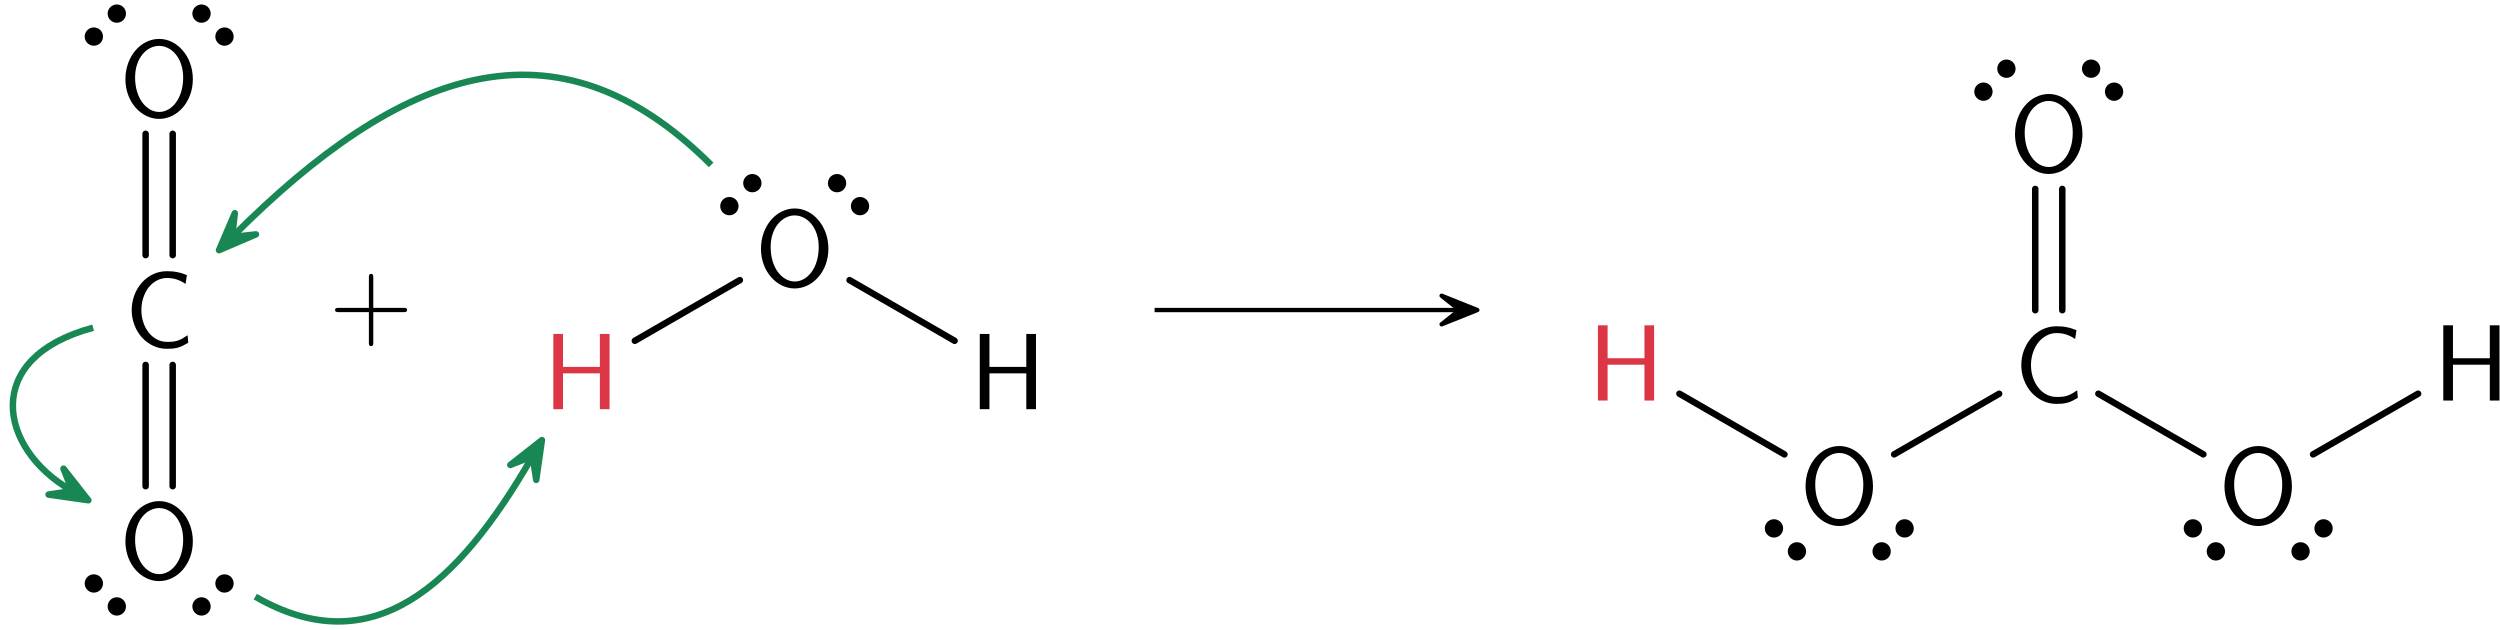<?xml version="1.0" encoding="UTF-8"?>
<svg xmlns="http://www.w3.org/2000/svg" xmlns:xlink="http://www.w3.org/1999/xlink" width="230pt" height="58pt" viewBox="0 0 230 58" version="1.1">
<defs>
<g>
<symbol overflow="visible" id="glyph0-0">
<path style="stroke:none;" d=""/>
</symbol>
<symbol overflow="visible" id="glyph0-1">
<path style="stroke:none;" d="M 6.766 -3.438 C 6.766 -5.531 5.328 -7.141 3.672 -7.141 C 1.969 -7.141 0.562 -5.516 0.562 -3.438 C 0.562 -1.328 2.031 0.219 3.656 0.219 C 5.328 0.219 6.766 -1.344 6.766 -3.438 Z M 5.875 -3.594 C 5.875 -1.641 4.812 -0.422 3.672 -0.422 C 2.5 -0.422 1.453 -1.672 1.453 -3.594 C 1.453 -5.406 2.547 -6.5 3.656 -6.5 C 4.812 -6.5 5.875 -5.375 5.875 -3.594 Z M 5.875 -3.594 "/>
</symbol>
<symbol overflow="visible" id="glyph0-2">
<path style="stroke:none;" d="M 5.859 -0.453 L 5.797 -1.141 C 5.5 -0.938 5.219 -0.75 4.875 -0.641 C 4.562 -0.531 4.203 -0.531 3.875 -0.531 C 3.219 -0.531 2.625 -0.875 2.219 -1.391 C 1.766 -1.969 1.547 -2.719 1.547 -3.453 C 1.547 -4.203 1.766 -4.953 2.219 -5.547 C 2.625 -6.047 3.219 -6.406 3.875 -6.406 C 4.172 -6.406 4.469 -6.375 4.766 -6.281 C 5.062 -6.188 5.344 -6.047 5.609 -5.859 L 5.734 -6.672 C 5.438 -6.797 5.141 -6.891 4.812 -6.953 C 4.5 -7.016 4.188 -7.031 3.875 -7.031 C 2.984 -7.031 2.188 -6.641 1.594 -5.984 C 0.984 -5.297 0.656 -4.391 0.656 -3.453 C 0.656 -2.531 0.984 -1.625 1.594 -0.938 C 2.188 -0.297 2.984 0.109 3.875 0.109 C 4.219 0.109 4.562 0.094 4.906 0 C 5.25 -0.094 5.547 -0.266 5.859 -0.453 Z M 5.859 -0.453 "/>
</symbol>
<symbol overflow="visible" id="glyph0-3">
<path style="stroke:none;" d="M 6.109 0 L 6.109 -6.922 L 5.219 -6.922 L 5.219 -3.891 L 1.828 -3.891 L 1.828 -6.922 L 0.938 -6.922 L 0.938 0 L 1.828 0 L 1.828 -3.297 L 5.219 -3.297 L 5.219 0 Z M 6.109 0 "/>
</symbol>
<symbol overflow="visible" id="glyph1-0">
<path style="stroke:none;" d=""/>
</symbol>
<symbol overflow="visible" id="glyph1-1">
<path style="stroke:none;" d="M 7.188 -2.5 C 7.188 -2.688 7 -2.688 6.859 -2.688 L 4.078 -2.688 L 4.078 -5.484 C 4.078 -5.625 4.078 -5.812 3.875 -5.812 C 3.672 -5.812 3.672 -5.625 3.672 -5.484 L 3.672 -2.688 L 0.891 -2.688 C 0.75 -2.688 0.562 -2.688 0.562 -2.5 C 0.562 -2.297 0.75 -2.297 0.891 -2.297 L 3.672 -2.297 L 3.672 0.5 C 3.672 0.641 3.672 0.828 3.875 0.828 C 4.078 0.828 4.078 0.641 4.078 0.5 L 4.078 -2.297 L 6.859 -2.297 C 7 -2.297 7.188 -2.297 7.188 -2.5 Z M 7.188 -2.5 "/>
</symbol>
</g>
</defs>
<g id="surface1">
<g style="fill:rgb(0%,0%,0%);fill-opacity:1;">
  <use xlink:href="#glyph0-1" x="10.976" y="53.243"/>
</g>
<path style="fill-rule:nonzero;fill:rgb(0%,0%,0%);fill-opacity:1;stroke-width:0.399;stroke-linecap:butt;stroke-linejoin:miter;stroke:rgb(0%,0%,0%);stroke-opacity:1;stroke-miterlimit:10;" d="M -0.6 -0.6 C -0.854 -0.35 -1.26 -0.35 -1.51 -0.6 C -1.764 -0.854 -1.764 -1.26 -1.51 -1.51 C -1.26 -1.764 -0.854 -1.764 -0.6 -1.51 C -0.35 -1.26 -0.35 -0.854 -0.6 -0.6 Z M 1.513 1.513 C 1.259 1.763 0.853 1.763 0.603 1.513 C 0.349 1.259 0.349 0.853 0.603 0.603 C 0.853 0.349 1.259 0.349 1.513 0.603 C 1.763 0.853 1.763 1.259 1.513 1.513 Z M 1.513 1.513 " transform="matrix(1,0,0,-1,19.596,54.736)"/>
<path style="fill-rule:nonzero;fill:rgb(0%,0%,0%);fill-opacity:1;stroke-width:0.399;stroke-linecap:butt;stroke-linejoin:miter;stroke:rgb(0%,0%,0%);stroke-opacity:1;stroke-miterlimit:10;" d="M -0.6 0.603 C -0.35 0.853 -0.35 1.259 -0.6 1.513 C -0.854 1.763 -1.26 1.763 -1.51 1.513 C -1.764 1.259 -1.764 0.853 -1.51 0.603 C -1.26 0.349 -0.854 0.349 -0.6 0.603 Z M 1.513 -1.51 C 1.763 -1.26 1.763 -0.854 1.513 -0.6 C 1.259 -0.35 0.853 -0.35 0.603 -0.6 C 0.349 -0.854 0.349 -1.26 0.603 -1.51 C 0.853 -1.764 1.259 -1.764 1.513 -1.51 Z M 1.513 -1.51 " transform="matrix(1,0,0,-1,9.69,54.736)"/>
<g style="fill:rgb(0%,0%,0%);fill-opacity:1;">
  <use xlink:href="#glyph0-2" x="11.46" y="31.982"/>
</g>
<path style="fill:none;stroke-width:0.598;stroke-linecap:round;stroke-linejoin:miter;stroke:rgb(0%,0%,0%);stroke-opacity:1;stroke-miterlimit:10;" d="M -1.245 8.513 L -1.245 19.669 " transform="matrix(1,0,0,-1,14.643,53.243)"/>
<path style="fill:none;stroke-width:0.598;stroke-linecap:round;stroke-linejoin:miter;stroke:rgb(0%,0%,0%);stroke-opacity:1;stroke-miterlimit:10;" d="M 1.244 8.513 L 1.244 19.669 " transform="matrix(1,0,0,-1,14.643,53.243)"/>
<g style="fill:rgb(0%,0%,0%);fill-opacity:1;">
  <use xlink:href="#glyph0-1" x="10.976" y="10.721"/>
</g>
<path style="fill-rule:nonzero;fill:rgb(0%,0%,0%);fill-opacity:1;stroke-width:0.399;stroke-linecap:butt;stroke-linejoin:miter;stroke:rgb(0%,0%,0%);stroke-opacity:1;stroke-miterlimit:10;" d="M 0.603 -0.602 C 0.349 -0.852 0.349 -1.262 0.603 -1.512 C 0.853 -1.762 1.259 -1.762 1.513 -1.512 C 1.763 -1.262 1.763 -0.852 1.513 -0.602 C 1.259 -0.352 0.853 -0.352 0.603 -0.602 Z M -1.51 1.511 C -1.764 1.261 -1.764 0.855 -1.51 0.601 C -1.26 0.351 -0.854 0.351 -0.6 0.601 C -0.35 0.855 -0.35 1.261 -0.6 1.511 C -0.854 1.761 -1.26 1.761 -1.51 1.511 Z M -1.51 1.511 " transform="matrix(1,0,0,-1,19.596,2.308)"/>
<path style="fill-rule:nonzero;fill:rgb(0%,0%,0%);fill-opacity:1;stroke-width:0.399;stroke-linecap:butt;stroke-linejoin:miter;stroke:rgb(0%,0%,0%);stroke-opacity:1;stroke-miterlimit:10;" d="M 0.603 0.601 C 0.853 0.351 1.259 0.351 1.513 0.601 C 1.763 0.855 1.763 1.261 1.513 1.511 C 1.259 1.761 0.853 1.761 0.603 1.511 C 0.349 1.261 0.349 0.855 0.603 0.601 Z M -1.51 -1.512 C -1.26 -1.762 -0.854 -1.762 -0.6 -1.512 C -0.35 -1.262 -0.35 -0.852 -0.6 -0.602 C -0.854 -0.352 -1.26 -0.352 -1.51 -0.602 C -1.764 -0.852 -1.764 -1.262 -1.51 -1.512 Z M -1.51 -1.512 " transform="matrix(1,0,0,-1,9.69,2.308)"/>
<path style="fill:none;stroke-width:0.598;stroke-linecap:round;stroke-linejoin:miter;stroke:rgb(0%,0%,0%);stroke-opacity:1;stroke-miterlimit:10;" d="M -1.245 29.774 L -1.245 40.931 " transform="matrix(1,0,0,-1,14.643,53.243)"/>
<path style="fill:none;stroke-width:0.598;stroke-linecap:round;stroke-linejoin:miter;stroke:rgb(0%,0%,0%);stroke-opacity:1;stroke-miterlimit:10;" d="M 1.244 29.774 L 1.244 40.931 " transform="matrix(1,0,0,-1,14.643,53.243)"/>
<g style="fill:rgb(0%,0%,0%);fill-opacity:1;">
  <use xlink:href="#glyph1-1" x="30.265" y="31.013"/>
</g>
<g style="fill:rgb(86.275%,20.784%,27.06%);fill-opacity:1;">
  <use xlink:href="#glyph0-3" x="49.969" y="37.645"/>
</g>
<g style="fill:rgb(0%,0%,0%);fill-opacity:1;">
  <use xlink:href="#glyph0-1" x="69.447" y="26.319"/>
</g>
<path style="fill-rule:nonzero;fill:rgb(0%,0%,0%);fill-opacity:1;stroke-width:0.399;stroke-linecap:butt;stroke-linejoin:miter;stroke:rgb(0%,0%,0%);stroke-opacity:1;stroke-miterlimit:10;" d="M 0.602 -0.601 C 0.352 -0.855 0.352 -1.261 0.602 -1.511 C 0.852 -1.761 1.262 -1.761 1.512 -1.511 C 1.762 -1.261 1.762 -0.855 1.512 -0.601 C 1.262 -0.351 0.852 -0.351 0.602 -0.601 Z M -1.511 1.512 C -1.761 1.259 -1.761 0.852 -1.511 0.602 C -1.261 0.352 -0.851 0.352 -0.601 0.602 C -0.351 0.852 -0.351 1.259 -0.601 1.512 C -0.851 1.762 -1.261 1.762 -1.511 1.512 Z M -1.511 1.512 " transform="matrix(1,0,0,-1,78.066,17.907)"/>
<path style="fill-rule:nonzero;fill:rgb(0%,0%,0%);fill-opacity:1;stroke-width:0.399;stroke-linecap:butt;stroke-linejoin:miter;stroke:rgb(0%,0%,0%);stroke-opacity:1;stroke-miterlimit:10;" d="M 0.602 0.602 C 0.852 0.352 1.262 0.352 1.512 0.602 C 1.762 0.852 1.762 1.259 1.512 1.512 C 1.262 1.762 0.852 1.762 0.602 1.512 C 0.352 1.259 0.352 0.852 0.602 0.602 Z M -1.512 -1.511 C -1.262 -1.761 -0.851 -1.761 -0.601 -1.511 C -0.351 -1.261 -0.351 -0.855 -0.601 -0.601 C -0.851 -0.351 -1.262 -0.351 -1.512 -0.601 C -1.762 -0.855 -1.762 -1.261 -1.512 -1.511 Z M -1.512 -1.511 " transform="matrix(1,0,0,-1,68.16,17.907)"/>
<path style="fill:none;stroke-width:0.598;stroke-linecap:round;stroke-linejoin:miter;stroke:rgb(0%,0%,0%);stroke-opacity:1;stroke-miterlimit:10;" d="M 4.909 6.293 L 14.569 11.872 " transform="matrix(1,0,0,-1,53.497,37.645)"/>
<g style="fill:rgb(0%,0%,0%);fill-opacity:1;">
  <use xlink:href="#glyph0-3" x="89.201" y="37.645"/>
</g>
<path style="fill:none;stroke-width:0.598;stroke-linecap:round;stroke-linejoin:miter;stroke:rgb(0%,0%,0%);stroke-opacity:1;stroke-miterlimit:10;" d="M 24.663 11.872 L 34.323 6.293 " transform="matrix(1,0,0,-1,53.497,37.645)"/>
<path style="fill:none;stroke-width:0.399;stroke-linecap:butt;stroke-linejoin:miter;stroke:rgb(0%,0%,0%);stroke-opacity:1;stroke-miterlimit:10;" d="M 95.247 24.72 L 123.2 24.72 " transform="matrix(1,0,0,-1,10.976,53.243)"/>
<path style="fill-rule:nonzero;fill:rgb(0%,0%,0%);fill-opacity:1;stroke-width:0.399;stroke-linecap:butt;stroke-linejoin:round;stroke:rgb(0%,0%,0%);stroke-opacity:1;stroke-miterlimit:10;" d="M 4.445 -0.001 L 1.163 1.315 L 2.808 -0.001 L 1.163 -1.314 Z M 4.445 -0.001 " transform="matrix(1,0,0,-1,131.466,28.522)"/>
<g style="fill:rgb(86.275%,20.784%,27.06%);fill-opacity:1;">
  <use xlink:href="#glyph0-3" x="146.071" y="36.85"/>
</g>
<g style="fill:rgb(0%,0%,0%);fill-opacity:1;">
  <use xlink:href="#glyph0-1" x="165.549" y="48.175"/>
</g>
<path style="fill-rule:nonzero;fill:rgb(0%,0%,0%);fill-opacity:1;stroke-width:0.399;stroke-linecap:butt;stroke-linejoin:miter;stroke:rgb(0%,0%,0%);stroke-opacity:1;stroke-miterlimit:10;" d="M -0.602 -0.601 C -0.852 -0.351 -1.262 -0.351 -1.512 -0.601 C -1.762 -0.854 -1.762 -1.261 -1.512 -1.511 C -1.262 -1.765 -0.852 -1.765 -0.602 -1.511 C -0.352 -1.261 -0.352 -0.854 -0.602 -0.601 Z M 1.512 1.513 C 1.262 1.763 0.852 1.763 0.602 1.513 C 0.352 1.259 0.352 0.853 0.602 0.603 C 0.852 0.349 1.262 0.349 1.512 0.603 C 1.762 0.853 1.762 1.259 1.512 1.513 Z M 1.512 1.513 " transform="matrix(1,0,0,-1,174.168,49.669)"/>
<path style="fill-rule:nonzero;fill:rgb(0%,0%,0%);fill-opacity:1;stroke-width:0.399;stroke-linecap:butt;stroke-linejoin:miter;stroke:rgb(0%,0%,0%);stroke-opacity:1;stroke-miterlimit:10;" d="M -0.602 0.603 C -0.352 0.853 -0.352 1.259 -0.602 1.513 C -0.852 1.763 -1.262 1.763 -1.512 1.513 C -1.762 1.259 -1.762 0.853 -1.512 0.603 C -1.262 0.349 -0.852 0.349 -0.602 0.603 Z M 1.511 -1.511 C 1.761 -1.261 1.761 -0.854 1.511 -0.601 C 1.261 -0.351 0.851 -0.351 0.601 -0.601 C 0.351 -0.854 0.351 -1.261 0.601 -1.511 C 0.851 -1.765 1.261 -1.765 1.511 -1.511 Z M 1.511 -1.511 " transform="matrix(1,0,0,-1,164.262,49.669)"/>
<path style="fill:none;stroke-width:0.598;stroke-linecap:round;stroke-linejoin:miter;stroke:rgb(0%,0%,0%);stroke-opacity:1;stroke-miterlimit:10;" d="M 4.909 0.627 L 14.569 -4.955 " transform="matrix(1,0,0,-1,149.599,36.85)"/>
<g style="fill:rgb(0%,0%,0%);fill-opacity:1;">
  <use xlink:href="#glyph0-2" x="185.303" y="37.049"/>
</g>
<path style="fill:none;stroke-width:0.598;stroke-linecap:round;stroke-linejoin:miter;stroke:rgb(0%,0%,0%);stroke-opacity:1;stroke-miterlimit:10;" d="M 24.663 -4.951 L 34.323 0.623 " transform="matrix(1,0,0,-1,149.599,36.85)"/>
<g style="fill:rgb(0%,0%,0%);fill-opacity:1;">
  <use xlink:href="#glyph0-1" x="184.819" y="15.788"/>
</g>
<path style="fill-rule:nonzero;fill:rgb(0%,0%,0%);fill-opacity:1;stroke-width:0.399;stroke-linecap:butt;stroke-linejoin:miter;stroke:rgb(0%,0%,0%);stroke-opacity:1;stroke-miterlimit:10;" d="M 0.6 -0.601 C 0.35 -0.854 0.35 -1.261 0.6 -1.511 C 0.854 -1.765 1.26 -1.765 1.51 -1.511 C 1.764 -1.261 1.764 -0.854 1.51 -0.601 C 1.26 -0.351 0.854 -0.351 0.6 -0.601 Z M -1.513 1.513 C -1.763 1.259 -1.763 0.853 -1.513 0.603 C -1.259 0.349 -0.853 0.349 -0.603 0.603 C -0.349 0.853 -0.349 1.259 -0.603 1.513 C -0.853 1.763 -1.259 1.763 -1.513 1.513 Z M -1.513 1.513 " transform="matrix(1,0,0,-1,193.439,7.376)"/>
<path style="fill-rule:nonzero;fill:rgb(0%,0%,0%);fill-opacity:1;stroke-width:0.399;stroke-linecap:butt;stroke-linejoin:miter;stroke:rgb(0%,0%,0%);stroke-opacity:1;stroke-miterlimit:10;" d="M 0.604 0.603 C 0.854 0.349 1.26 0.349 1.51 0.603 C 1.764 0.853 1.764 1.259 1.51 1.513 C 1.26 1.763 0.854 1.763 0.604 1.513 C 0.35 1.259 0.35 0.853 0.604 0.603 Z M -1.513 -1.511 C -1.26 -1.765 -0.853 -1.765 -0.603 -1.511 C -0.349 -1.261 -0.349 -0.854 -0.603 -0.601 C -0.853 -0.351 -1.26 -0.351 -1.513 -0.601 C -1.763 -0.854 -1.763 -1.261 -1.513 -1.511 Z M -1.513 -1.511 " transform="matrix(1,0,0,-1,183.533,7.376)"/>
<path style="fill:none;stroke-width:0.598;stroke-linecap:round;stroke-linejoin:miter;stroke:rgb(0%,0%,0%);stroke-opacity:1;stroke-miterlimit:10;" d="M 37.643 8.311 L 37.643 19.467 " transform="matrix(1,0,0,-1,149.599,36.85)"/>
<path style="fill:none;stroke-width:0.598;stroke-linecap:round;stroke-linejoin:miter;stroke:rgb(0%,0%,0%);stroke-opacity:1;stroke-miterlimit:10;" d="M 40.131 8.311 L 40.131 19.467 " transform="matrix(1,0,0,-1,149.599,36.85)"/>
<g style="fill:rgb(0%,0%,0%);fill-opacity:1;">
  <use xlink:href="#glyph0-1" x="204.09" y="48.175"/>
</g>
<path style="fill-rule:nonzero;fill:rgb(0%,0%,0%);fill-opacity:1;stroke-width:0.399;stroke-linecap:butt;stroke-linejoin:miter;stroke:rgb(0%,0%,0%);stroke-opacity:1;stroke-miterlimit:10;" d="M -0.604 -0.601 C -0.854 -0.351 -1.26 -0.351 -1.51 -0.601 C -1.764 -0.854 -1.764 -1.261 -1.51 -1.511 C -1.26 -1.765 -0.854 -1.765 -0.604 -1.511 C -0.35 -1.261 -0.35 -0.854 -0.604 -0.601 Z M 1.51 1.513 C 1.26 1.763 0.854 1.763 0.604 1.513 C 0.35 1.259 0.35 0.853 0.604 0.603 C 0.854 0.349 1.26 0.349 1.51 0.603 C 1.764 0.853 1.764 1.259 1.51 1.513 Z M 1.51 1.513 " transform="matrix(1,0,0,-1,212.709,49.669)"/>
<path style="fill-rule:nonzero;fill:rgb(0%,0%,0%);fill-opacity:1;stroke-width:0.399;stroke-linecap:butt;stroke-linejoin:miter;stroke:rgb(0%,0%,0%);stroke-opacity:1;stroke-miterlimit:10;" d="M -0.6 0.603 C -0.35 0.853 -0.35 1.259 -0.6 1.513 C -0.854 1.763 -1.26 1.763 -1.51 1.513 C -1.764 1.259 -1.764 0.853 -1.51 0.603 C -1.26 0.349 -0.854 0.349 -0.6 0.603 Z M 1.513 -1.511 C 1.763 -1.261 1.763 -0.854 1.513 -0.601 C 1.26 -0.351 0.853 -0.351 0.603 -0.601 C 0.349 -0.854 0.349 -1.261 0.603 -1.511 C 0.853 -1.765 1.26 -1.765 1.513 -1.511 Z M 1.513 -1.511 " transform="matrix(1,0,0,-1,202.803,49.669)"/>
<path style="fill:none;stroke-width:0.598;stroke-linecap:round;stroke-linejoin:miter;stroke:rgb(0%,0%,0%);stroke-opacity:1;stroke-miterlimit:10;" d="M 43.452 0.627 L 53.112 -4.951 " transform="matrix(1,0,0,-1,149.599,36.85)"/>
<g style="fill:rgb(0%,0%,0%);fill-opacity:1;">
  <use xlink:href="#glyph0-3" x="223.844" y="36.85"/>
</g>
<path style="fill:none;stroke-width:0.598;stroke-linecap:round;stroke-linejoin:miter;stroke:rgb(0%,0%,0%);stroke-opacity:1;stroke-miterlimit:10;" d="M 63.206 -4.951 L 72.866 0.627 " transform="matrix(1,0,0,-1,149.599,36.85)"/>
<path style="fill:none;stroke-width:0.598;stroke-linecap:butt;stroke-linejoin:miter;stroke:rgb(9.804%,52.939%,32.939%);stroke-opacity:1;stroke-miterlimit:10;" d="M -165.475 38.071 C -179.839 52.431 -194.214 46.77 -209.44 31.54 " transform="matrix(1,0,0,-1,230.901,53.243)"/>
<path style="fill-rule:nonzero;fill:rgb(9.804%,52.939%,32.939%);fill-opacity:1;stroke-width:0.598;stroke-linecap:butt;stroke-linejoin:round;stroke:rgb(9.804%,52.939%,32.939%);stroke-opacity:1;stroke-miterlimit:10;" d="M 5.173 0.001 L 1.742 1.377 L 3.466 0.001 L 1.742 -1.375 Z M 5.173 0.001 " transform="matrix(-0.707,0.707,0.707,0.707,23.805,19.357)"/>
<path style="fill:none;stroke-width:0.598;stroke-linecap:butt;stroke-linejoin:miter;stroke:rgb(9.804%,52.939%,32.939%);stroke-opacity:1;stroke-miterlimit:10;" d="M -207.417 -1.648 C -196.62 -7.878 -188.745 -0.581 -181.975 11.145 " transform="matrix(1,0,0,-1,230.901,53.243)"/>
<path style="fill-rule:nonzero;fill:rgb(9.804%,52.939%,32.939%);fill-opacity:1;stroke-width:0.598;stroke-linecap:butt;stroke-linejoin:round;stroke:rgb(9.804%,52.939%,32.939%);stroke-opacity:1;stroke-miterlimit:10;" d="M 5.173 -0.001 L 1.744 1.375 L 3.466 0.001 L 1.745 -1.376 Z M 5.173 -0.001 " transform="matrix(0.5,-0.866,-0.866,-0.5,47.268,44.971)"/>
<path style="fill:none;stroke-width:0.598;stroke-linecap:butt;stroke-linejoin:miter;stroke:rgb(9.804%,52.939%,32.939%);stroke-opacity:1;stroke-miterlimit:10;" d="M -222.331 23.095 C -232.69 20.317 -230.991 11.962 -224.381 8.149 " transform="matrix(1,0,0,-1,230.901,53.243)"/>
<path style="fill-rule:nonzero;fill:rgb(9.804%,52.939%,32.939%);fill-opacity:1;stroke-width:0.598;stroke-linecap:butt;stroke-linejoin:round;stroke:rgb(9.804%,52.939%,32.939%);stroke-opacity:1;stroke-miterlimit:10;" d="M 5.172 -0.001 L 1.743 1.375 L 3.467 -0.002 L 1.744 -1.376 Z M 5.172 -0.001 " transform="matrix(0.866,0.5,0.5,-0.866,3.647,43.437)"/>
</g>
</svg>
